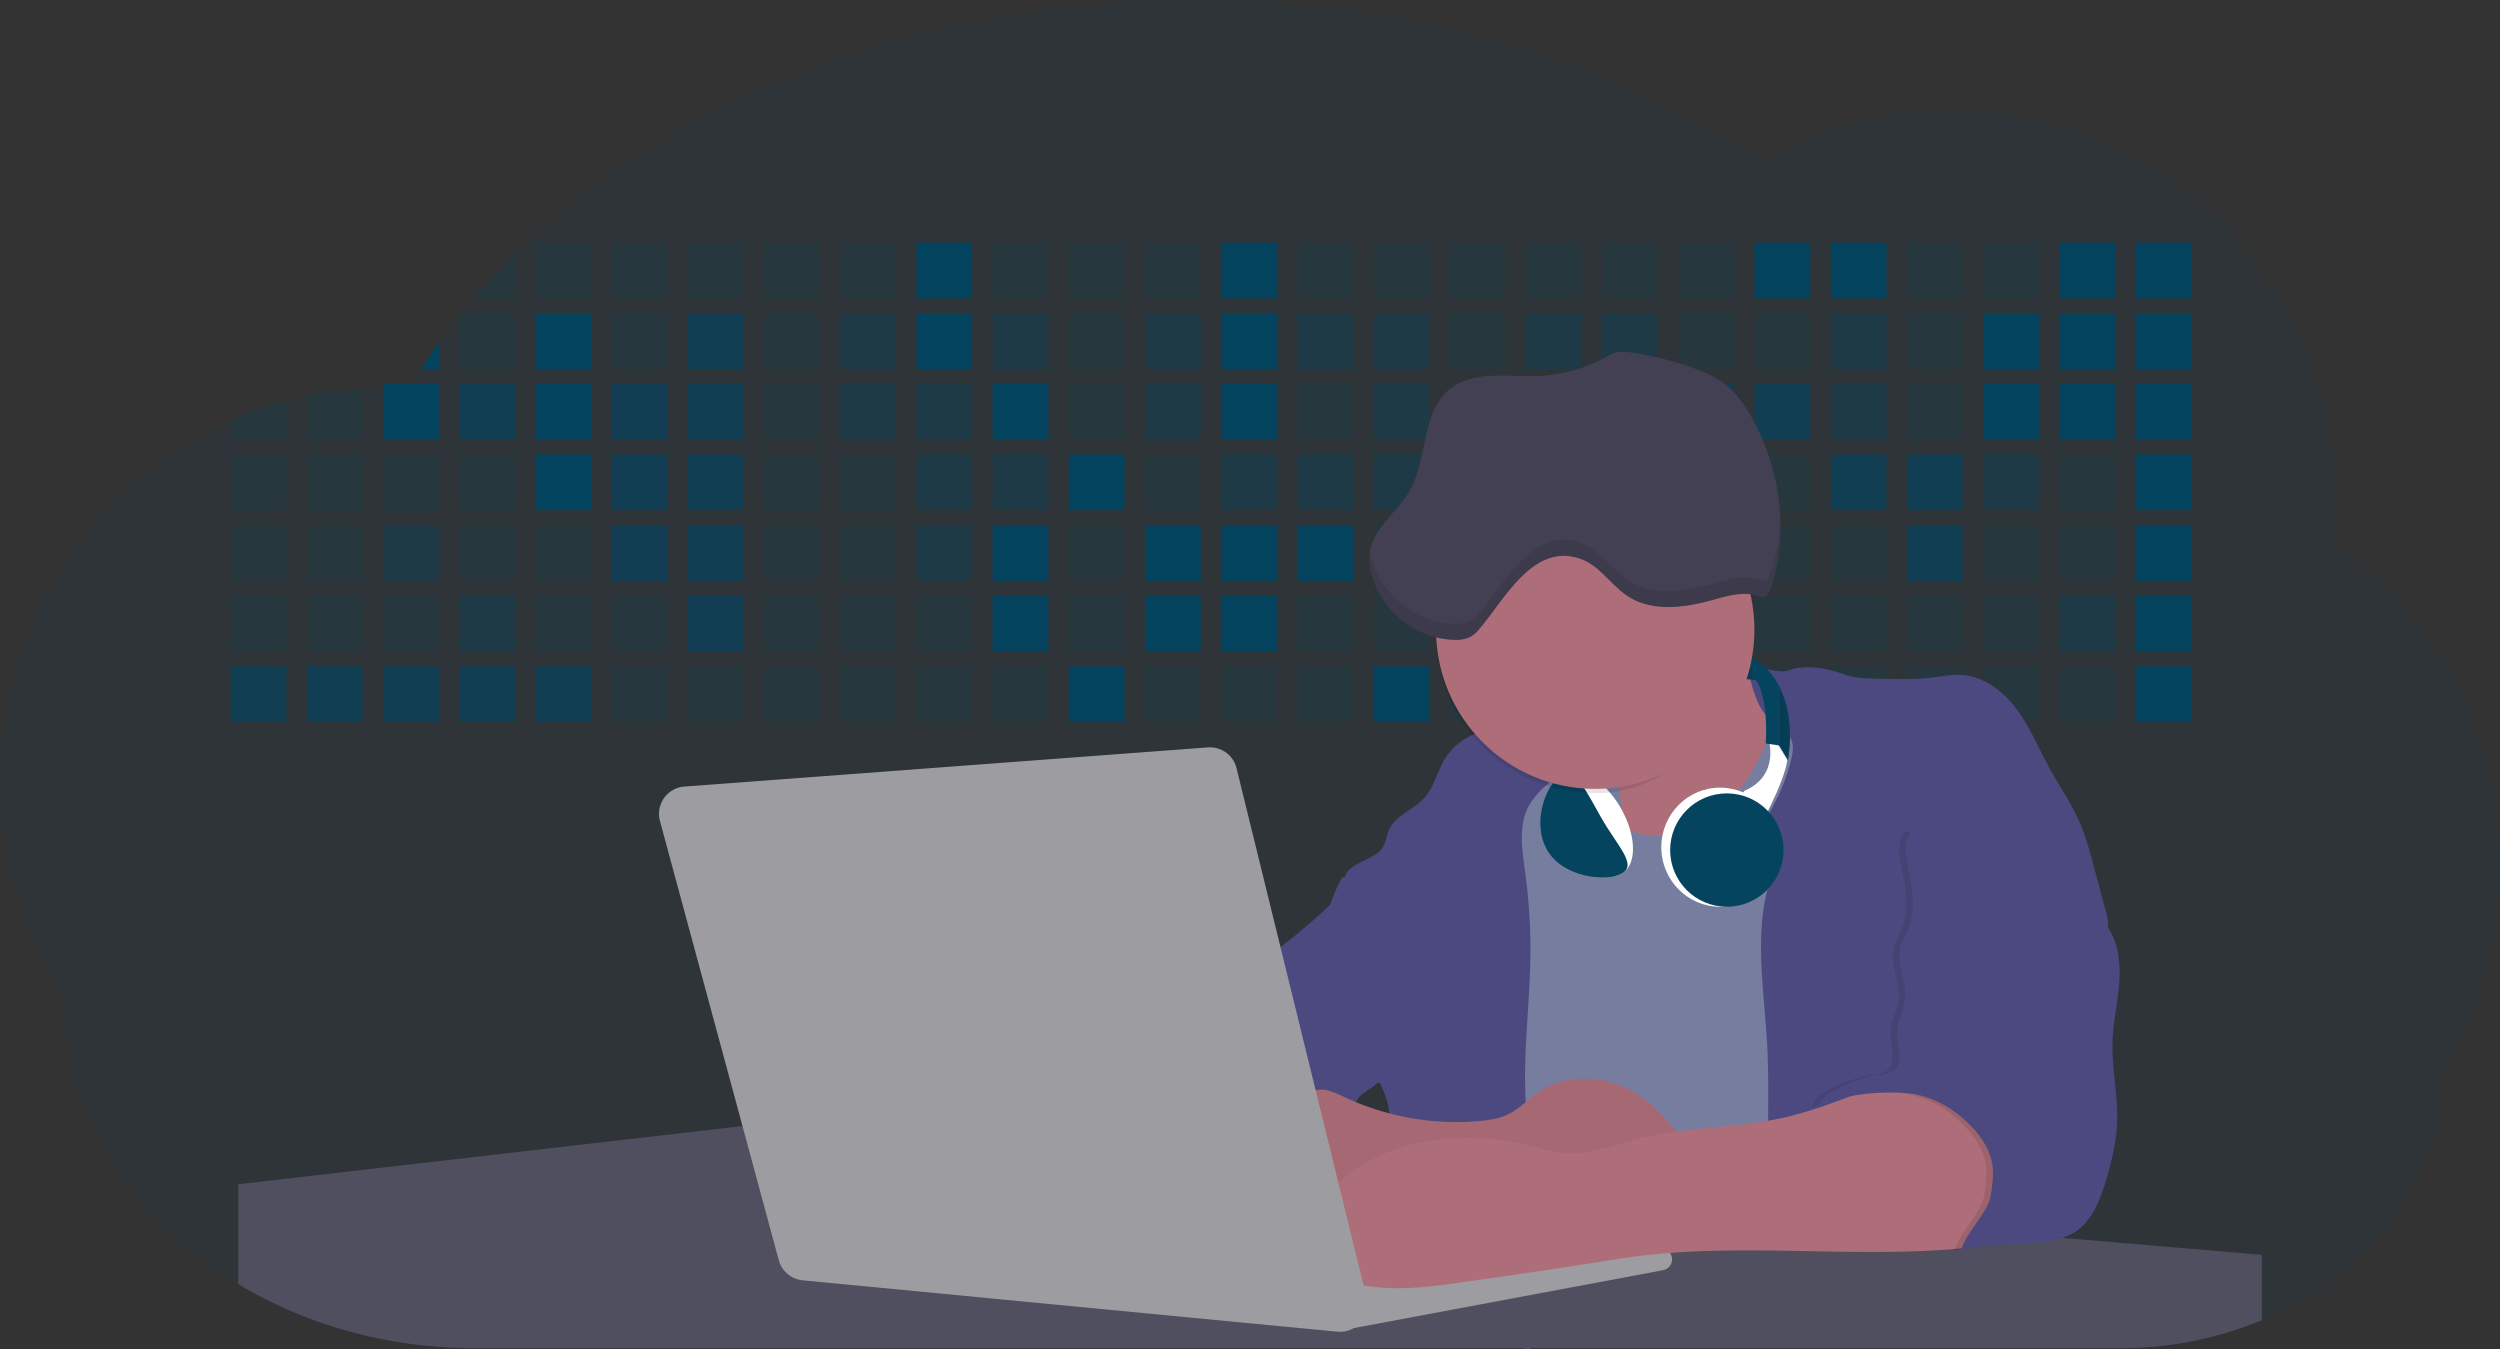 <svg id="aa7bae02-e79e-4d6b-a496-aba15f39787c" data-name="Layer 1" xmlns="http://www.w3.org/2000/svg" width="1144" height="617.32" viewBox="0 0 1144 617.32"><rect x="0" y="0" width="1144" height="617.32" fill="#333333" stroke="none"/><title>developer activity</title><path d="M1172,537.57a181.92,181.92,0,0,1-6.85,49.6,180.06,180.06,0,0,1-19.27,44.28c0,50.1-33.82,93.4-82.91,114a167.3,167.3,0,0,1-64.73,12.8H245.17c-40.25,0-77.55-10.86-108.14-29.36A185.76,185.76,0,0,1,112.2,711c-34-29.22-55.08-69.6-55.08-114.2A180.5,180.5,0,0,1,28,498.08c0-73.36,43.39-136.44,105.55-164.29a174.52,174.52,0,0,1,25.51-9.12q4.63-1.26,9.36-2.26a175.39,175.39,0,0,1,25.51-3.5q4.65-.29,9.35-.33H205c3.46,0,6.89.12,10.3.32l1.12-1.9q2.06-3.44,4.22-6.81,3.9-6.14,8.18-12.1,4.48-6.29,9.35-12.38l.83-1q2.76-3.44,5.64-6.8,9-10.49,19-20.35c72.11-70.68,185.08-116.18,312.08-116.18,98.82,0,189.15,27.55,258.34,73.07A174.18,174.18,0,0,1,920,191.86c97.74,0,177,80.37,177,179.51a184.9,184.9,0,0,1-1,18.78A180,180,0,0,1,1172,537.57Z" transform="translate(-28 -141.34)" fill="#05445e" opacity="0.1"/><path d="M263.66,257.52v20.35h-19Q253.59,267.39,263.66,257.52Z" transform="translate(-28 -141.34)" fill="#05445e" opacity="0.2"/><rect x="245.02" y="111.02" width="25.51" height="25.51" fill="#05445e" opacity="0.2"/><rect x="279.88" y="111.02" width="25.51" height="25.51" fill="#05445e" opacity="0.2"/><rect x="314.75" y="111.02" width="25.51" height="25.51" fill="#05445e" opacity="0.2"/><rect x="349.61" y="111.02" width="25.51" height="25.51" fill="#05445e" opacity="0.2"/><rect x="384.48" y="111.02" width="25.51" height="25.51" fill="#05445e" opacity="0.2"/><rect x="419.35" y="111.02" width="25.51" height="25.51" fill="#05445e"/><rect x="454.21" y="111.02" width="25.51" height="25.51" fill="#05445e" opacity="0.2"/><rect x="489.08" y="111.02" width="25.51" height="25.51" fill="#05445e" opacity="0.2"/><rect x="523.94" y="111.02" width="25.51" height="25.51" fill="#05445e" opacity="0.2"/><rect x="558.81" y="111.02" width="25.51" height="25.51" fill="#05445e"/><rect x="593.68" y="111.02" width="25.51" height="25.51" fill="#05445e" opacity="0.2"/><rect x="628.54" y="111.02" width="25.51" height="25.51" fill="#05445e" opacity="0.2"/><rect x="663.41" y="111.02" width="25.51" height="25.51" fill="#05445e" opacity="0.2"/><rect x="698.28" y="111.02" width="25.51" height="25.51" fill="#05445e" opacity="0.2"/><rect x="733.14" y="111.02" width="25.51" height="25.51" fill="#05445e" opacity="0.2"/><rect x="768.01" y="111.02" width="25.51" height="25.51" fill="#05445e" opacity="0.2"/><rect x="802.87" y="111.02" width="25.51" height="25.51" fill="#05445e"/><rect x="837.74" y="111.02" width="25.51" height="25.51" fill="#05445e"/><rect x="872.61" y="111.02" width="25.51" height="25.51" fill="#05445e" opacity="0.2"/><rect x="907.47" y="111.02" width="25.51" height="25.51" fill="#05445e" opacity="0.2"/><rect x="942.34" y="111.02" width="25.51" height="25.51" fill="#05445e"/><rect x="977.2" y="111.02" width="25.51" height="25.51" fill="#05445e"/><path d="M228.8,298.08v12.1h-8.18Q224.52,304,228.8,298.08Z" transform="translate(-28 -141.34)" fill="#05445e"/><rect x="210.15" y="143.33" width="25.51" height="25.51" fill="#05445e" opacity="0.2"/><rect x="245.02" y="143.33" width="25.51" height="25.51" fill="#05445e"/><rect x="279.88" y="143.33" width="25.51" height="25.51" fill="#05445e" opacity="0.2"/><rect x="314.75" y="143.33" width="25.51" height="25.51" fill="#05445e" opacity="0.7"/><rect x="349.61" y="143.33" width="25.51" height="25.51" fill="#05445e" opacity="0.2"/><rect x="384.48" y="143.33" width="25.51" height="25.51" fill="#05445e" opacity="0.4"/><rect x="419.35" y="143.33" width="25.51" height="25.51" fill="#05445e"/><rect x="454.21" y="143.33" width="25.51" height="25.51" fill="#05445e" opacity="0.4"/><rect x="489.08" y="143.33" width="25.51" height="25.51" fill="#05445e" opacity="0.2"/><rect x="523.94" y="143.33" width="25.51" height="25.51" fill="#05445e" opacity="0.4"/><rect x="558.81" y="143.33" width="25.51" height="25.51" fill="#05445e"/><rect x="593.68" y="143.33" width="25.51" height="25.51" fill="#05445e" opacity="0.4"/><rect x="628.54" y="143.33" width="25.51" height="25.51" fill="#05445e" opacity="0.4"/><rect x="663.41" y="143.33" width="25.51" height="25.51" fill="#05445e" opacity="0.2"/><rect x="698.28" y="143.33" width="25.51" height="25.51" fill="#05445e" opacity="0.4"/><rect x="733.14" y="143.33" width="25.51" height="25.51" fill="#05445e" opacity="0.4"/><rect x="768.01" y="143.33" width="25.51" height="25.51" fill="#05445e" opacity="0.2"/><rect x="802.87" y="143.33" width="25.51" height="25.51" fill="#05445e" opacity="0.2"/><rect x="837.74" y="143.33" width="25.51" height="25.51" fill="#05445e" opacity="0.4"/><rect x="872.61" y="143.33" width="25.51" height="25.51" fill="#05445e" opacity="0.2"/><rect x="907.47" y="143.33" width="25.51" height="25.51" fill="#05445e"/><rect x="942.34" y="143.33" width="25.51" height="25.51" fill="#05445e"/><rect x="977.2" y="143.33" width="25.51" height="25.51" fill="#05445e"/><path d="M159.06,324.67V342.5H133.55v-8.71A174.52,174.52,0,0,1,159.06,324.67Z" transform="translate(-28 -141.34)" fill="#05445e" opacity="0.2"/><polygon points="165.93 177.57 165.93 201.16 140.42 201.16 140.42 181.07 165.93 177.57" fill="#05445e" opacity="0.2"/><rect x="175.28" y="175.65" width="25.51" height="25.51" fill="#05445e"/><rect x="210.15" y="175.65" width="25.51" height="25.51" fill="#05445e" opacity="0.7"/><rect x="245.02" y="175.65" width="25.51" height="25.51" fill="#05445e"/><rect x="279.88" y="175.65" width="25.51" height="25.51" fill="#05445e" opacity="0.7"/><rect x="314.75" y="175.65" width="25.51" height="25.51" fill="#05445e" opacity="0.7"/><rect x="349.61" y="175.65" width="25.51" height="25.51" fill="#05445e" opacity="0.2"/><rect x="384.48" y="175.65" width="25.51" height="25.51" fill="#05445e" opacity="0.4"/><rect x="419.35" y="175.65" width="25.51" height="25.51" fill="#05445e" opacity="0.4"/><rect x="454.21" y="175.65" width="25.51" height="25.51" fill="#05445e"/><rect x="489.08" y="175.65" width="25.51" height="25.51" fill="#05445e" opacity="0.2"/><rect x="523.94" y="175.65" width="25.51" height="25.51" fill="#05445e" opacity="0.4"/><rect x="558.81" y="175.65" width="25.51" height="25.51" fill="#05445e"/><rect x="593.68" y="175.65" width="25.51" height="25.51" fill="#05445e" opacity="0.2"/><rect x="628.54" y="175.65" width="25.51" height="25.51" fill="#05445e" opacity="0.4"/><rect x="663.41" y="175.65" width="25.51" height="25.51" fill="#05445e" opacity="0.2"/><rect x="698.28" y="175.65" width="25.51" height="25.51" fill="#05445e"/><rect x="733.14" y="175.65" width="25.51" height="25.51" fill="#05445e" opacity="0.2"/><rect x="768.01" y="175.65" width="25.51" height="25.51" fill="#05445e" opacity="0.7"/><rect x="802.87" y="175.65" width="25.51" height="25.51" fill="#05445e" opacity="0.7"/><rect x="837.74" y="175.65" width="25.51" height="25.51" fill="#05445e" opacity="0.4"/><rect x="872.61" y="175.65" width="25.51" height="25.51" fill="#05445e" opacity="0.2"/><rect x="907.47" y="175.65" width="25.51" height="25.51" fill="#05445e"/><rect x="942.34" y="175.65" width="25.51" height="25.51" fill="#05445e"/><rect x="977.2" y="175.65" width="25.51" height="25.51" fill="#05445e"/><rect x="105.55" y="207.96" width="25.51" height="25.51" fill="#05445e" opacity="0.2"/><rect x="140.42" y="207.96" width="25.51" height="25.51" fill="#05445e" opacity="0.2"/><rect x="175.28" y="207.96" width="25.51" height="25.51" fill="#05445e" opacity="0.2"/><rect x="210.15" y="207.96" width="25.51" height="25.51" fill="#05445e" opacity="0.2"/><rect x="245.02" y="207.96" width="25.51" height="25.51" fill="#05445e"/><rect x="279.88" y="207.96" width="25.51" height="25.51" fill="#05445e" opacity="0.7"/><rect x="314.75" y="207.96" width="25.51" height="25.51" fill="#05445e" opacity="0.7"/><rect x="349.61" y="207.96" width="25.51" height="25.51" fill="#05445e" opacity="0.2"/><rect x="384.48" y="207.96" width="25.51" height="25.51" fill="#05445e" opacity="0.2"/><rect x="419.35" y="207.96" width="25.51" height="25.51" fill="#05445e" opacity="0.4"/><rect x="454.21" y="207.96" width="25.51" height="25.51" fill="#05445e" opacity="0.4"/><rect x="489.08" y="207.96" width="25.51" height="25.51" fill="#05445e"/><rect x="523.94" y="207.96" width="25.51" height="25.51" fill="#05445e" opacity="0.2"/><rect x="558.81" y="207.96" width="25.51" height="25.51" fill="#05445e" opacity="0.4"/><rect x="593.68" y="207.96" width="25.51" height="25.51" fill="#05445e" opacity="0.4"/><rect x="628.54" y="207.96" width="25.51" height="25.51" fill="#05445e" opacity="0.4"/><rect x="663.41" y="207.96" width="25.51" height="25.51" fill="#05445e" opacity="0.4"/><rect x="698.28" y="207.96" width="25.51" height="25.51" fill="#05445e" opacity="0.2"/><rect x="733.14" y="207.96" width="25.51" height="25.51" fill="#05445e" opacity="0.2"/><rect x="768.01" y="207.96" width="25.51" height="25.51" fill="#05445e" opacity="0.2"/><rect x="802.87" y="207.96" width="25.51" height="25.51" fill="#05445e" opacity="0.2"/><rect x="837.74" y="207.96" width="25.51" height="25.51" fill="#05445e" opacity="0.7"/><rect x="872.61" y="207.96" width="25.51" height="25.51" fill="#05445e" opacity="0.7"/><rect x="907.47" y="207.96" width="25.51" height="25.51" fill="#05445e" opacity="0.4"/><rect x="942.34" y="207.96" width="25.51" height="25.51" fill="#05445e" opacity="0.2"/><rect x="977.2" y="207.96" width="25.51" height="25.51" fill="#05445e"/><rect x="105.55" y="240.28" width="25.51" height="25.51" fill="#05445e" opacity="0.2"/><rect x="140.42" y="240.28" width="25.51" height="25.51" fill="#05445e" opacity="0.2"/><rect x="175.28" y="240.28" width="25.51" height="25.51" fill="#05445e" opacity="0.4"/><rect x="210.15" y="240.28" width="25.51" height="25.51" fill="#05445e" opacity="0.2"/><rect x="245.02" y="240.28" width="25.51" height="25.51" fill="#05445e" opacity="0.2"/><rect x="279.88" y="240.28" width="25.51" height="25.51" fill="#05445e" opacity="0.7"/><rect x="314.75" y="240.28" width="25.51" height="25.51" fill="#05445e" opacity="0.7"/><rect x="349.61" y="240.28" width="25.51" height="25.51" fill="#05445e" opacity="0.2"/><rect x="384.48" y="240.28" width="25.51" height="25.51" fill="#05445e" opacity="0.2"/><rect x="419.35" y="240.28" width="25.51" height="25.51" fill="#05445e" opacity="0.4"/><rect x="454.21" y="240.28" width="25.51" height="25.51" fill="#05445e"/><rect x="489.08" y="240.28" width="25.51" height="25.51" fill="#05445e" opacity="0.2"/><rect x="523.94" y="240.28" width="25.51" height="25.51" fill="#05445e"/><rect x="558.81" y="240.28" width="25.51" height="25.51" fill="#05445e"/><rect x="593.68" y="240.28" width="25.51" height="25.51" fill="#05445e"/><rect x="628.54" y="240.28" width="25.51" height="25.51" fill="#05445e" opacity="0.2"/><rect x="663.41" y="240.28" width="25.51" height="25.51" fill="#05445e"/><rect x="698.28" y="240.28" width="25.51" height="25.51" fill="#05445e" opacity="0.2"/><rect x="733.14" y="240.28" width="25.51" height="25.51" fill="#05445e" opacity="0.2"/><rect x="768.01" y="240.28" width="25.51" height="25.51" fill="#05445e" opacity="0.2"/><rect x="802.87" y="240.28" width="25.51" height="25.51" fill="#05445e" opacity="0.2"/><rect x="837.74" y="240.28" width="25.51" height="25.51" fill="#05445e" opacity="0.2"/><rect x="872.61" y="240.28" width="25.51" height="25.51" fill="#05445e" opacity="0.7"/><rect x="907.47" y="240.28" width="25.51" height="25.51" fill="#05445e" opacity="0.2"/><rect x="942.34" y="240.28" width="25.51" height="25.51" fill="#05445e" opacity="0.2"/><rect x="977.2" y="240.28" width="25.51" height="25.51" fill="#05445e"/><rect x="105.55" y="272.59" width="25.51" height="25.51" fill="#05445e" opacity="0.2"/><rect x="140.42" y="272.59" width="25.51" height="25.51" fill="#05445e" opacity="0.2"/><rect x="175.28" y="272.59" width="25.51" height="25.51" fill="#05445e" opacity="0.2"/><rect x="210.15" y="272.59" width="25.51" height="25.51" fill="#05445e" opacity="0.4"/><rect x="245.02" y="272.59" width="25.51" height="25.51" fill="#05445e" opacity="0.2"/><rect x="279.88" y="272.59" width="25.51" height="25.51" fill="#05445e" opacity="0.2"/><rect x="314.75" y="272.59" width="25.51" height="25.51" fill="#05445e" opacity="0.7"/><rect x="349.61" y="272.59" width="25.51" height="25.51" fill="#05445e" opacity="0.2"/><rect x="384.48" y="272.59" width="25.51" height="25.51" fill="#05445e" opacity="0.2"/><rect x="419.35" y="272.59" width="25.51" height="25.51" fill="#05445e" opacity="0.2"/><rect x="454.21" y="272.59" width="25.51" height="25.51" fill="#05445e"/><rect x="489.08" y="272.59" width="25.51" height="25.51" fill="#05445e" opacity="0.2"/><rect x="523.94" y="272.59" width="25.51" height="25.51" fill="#05445e"/><rect x="558.81" y="272.59" width="25.51" height="25.51" fill="#05445e"/><rect x="593.68" y="272.59" width="25.51" height="25.51" fill="#05445e" opacity="0.2"/><rect x="628.54" y="272.59" width="25.51" height="25.51" fill="#05445e" opacity="0.2"/><rect x="663.41" y="272.59" width="25.51" height="25.51" fill="#05445e" opacity="0.2"/><rect x="698.28" y="272.59" width="25.51" height="25.51" fill="#05445e" opacity="0.2"/><rect x="733.14" y="272.59" width="25.51" height="25.51" fill="#05445e" opacity="0.2"/><rect x="768.01" y="272.59" width="25.51" height="25.51" fill="#05445e" opacity="0.2"/><rect x="802.87" y="272.59" width="25.51" height="25.51" fill="#05445e" opacity="0.2"/><rect x="837.74" y="272.59" width="25.51" height="25.51" fill="#05445e" opacity="0.2"/><rect x="872.61" y="272.59" width="25.51" height="25.51" fill="#05445e" opacity="0.2"/><rect x="907.47" y="272.59" width="25.51" height="25.51" fill="#05445e" opacity="0.2"/><rect x="942.34" y="272.59" width="25.51" height="25.51" fill="#05445e" opacity="0.4"/><rect x="977.2" y="272.59" width="25.51" height="25.51" fill="#05445e"/><rect x="105.55" y="304.91" width="25.51" height="25.51" fill="#05445e" opacity="0.7"/><rect x="140.42" y="304.91" width="25.51" height="25.51" fill="#05445e" opacity="0.7"/><rect x="175.28" y="304.91" width="25.51" height="25.51" fill="#05445e" opacity="0.7"/><rect x="210.15" y="304.91" width="25.51" height="25.51" fill="#05445e" opacity="0.7"/><rect x="245.02" y="304.91" width="25.51" height="25.51" fill="#05445e" opacity="0.7"/><rect x="279.88" y="304.91" width="25.51" height="25.51" fill="#05445e" opacity="0.2"/><rect x="314.75" y="304.91" width="25.51" height="25.51" fill="#05445e" opacity="0.2"/><rect x="349.61" y="304.91" width="25.51" height="25.51" fill="#05445e" opacity="0.2"/><rect x="384.48" y="304.91" width="25.51" height="25.51" fill="#05445e" opacity="0.2"/><rect x="419.35" y="304.91" width="25.51" height="25.51" fill="#05445e" opacity="0.2"/><rect x="454.21" y="304.91" width="25.51" height="25.51" fill="#05445e" opacity="0.2"/><rect x="489.08" y="304.91" width="25.51" height="25.51" fill="#05445e"/><rect x="523.94" y="304.91" width="25.51" height="25.51" fill="#05445e" opacity="0.2"/><rect x="558.81" y="304.91" width="25.51" height="25.51" fill="#05445e" opacity="0.2"/><rect x="593.68" y="304.91" width="25.51" height="25.51" fill="#05445e" opacity="0.2"/><rect x="628.54" y="304.91" width="25.51" height="25.51" fill="#05445e"/><rect x="663.41" y="304.91" width="25.51" height="25.51" fill="#05445e" opacity="0.2"/><rect x="698.28" y="304.91" width="25.51" height="25.51" fill="#05445e" opacity="0.2"/><rect x="733.14" y="304.91" width="25.51" height="25.51" fill="#05445e" opacity="0.2"/><rect x="768.01" y="304.91" width="25.51" height="25.51" fill="#05445e" opacity="0.2"/><rect x="802.87" y="304.91" width="25.51" height="25.51" fill="#05445e" opacity="0.2"/><rect x="837.74" y="304.91" width="25.51" height="25.51" fill="#05445e" opacity="0.2"/><rect x="872.61" y="304.91" width="25.51" height="25.51" fill="#05445e" opacity="0.2"/><rect x="907.47" y="304.91" width="25.51" height="25.51" fill="#05445e" opacity="0.2"/><rect x="942.34" y="304.91" width="25.51" height="25.51" fill="#05445e" opacity="0.2"/><rect x="977.2" y="304.91" width="25.51" height="25.51" fill="#05445e"/><circle cx="734.52" cy="363.89" r="34.87" fill="#767d9f"/><path d="M760.71,460.87q5.22,22.78,8.86,45.9c.73,4.58,1.38,9.41-.28,13.74-1.39,3.61-4.22,6.43-6.44,9.59s-3.9,7.21-2.55,10.83,5.29,5.6,9.05,6.62c10.76,2.9,22.23.79,32.94-2.35a53.29,53.29,0,0,0,13.81-5.72c4.54-2.88,8.26-6.88,11.68-11,15.61-18.93,25.83-41.65,35.45-64.23a39.12,39.12,0,0,1-33.11-13.34c-3.94-4.63-6.83-11.08-4.61-16.74-6.51,3.57-14.24,3.81-21.25,6.25a75.49,75.49,0,0,0-12.5,6.15q-7.18,4.15-14.28,8.46C772.07,458.29,767,461.19,760.71,460.87Z" transform="translate(-28 -141.34)" fill="#ae6e79"/><path d="M833.64,487.05c-6.11,11.89-14.06,23.32-25.41,30.4s-26.63,9-38,2c-5.6-3.42-9.84-8.62-14.73-13s-11-8.13-17.57-7.56c-7.24.63-12.91,6.28-17.76,11.69-7.36,8.22-14.47,16.79-19.68,26.52-10,18.7-12.37,40.56-11.93,61.76s3.51,42.29,3.58,63.49c.1,26.08-4.32,51.95-8.79,77.64,41.1-5.06,82.25,6,123.44,10.19,26.36,2.71,52.92,2.65,79.42,2.58,4.66,0,9.62-.12,13.5-2.7a18.2,18.2,0,0,0,5.59-6.64c3.66-6.75,5.13-14.45,6.15-22.06,2.59-19.22,2.67-38.68,2.74-58.08.18-47,.35-94.17-5.62-140.8-1.47-11.47-3.35-23-7.75-33.73s-11.58-20.6-21.62-26.35c-6.45-3.7-21.4-10.14-29-6.41C841.67,460.15,837.73,479.09,833.64,487.05Z" transform="translate(-28 -141.34)" fill="#767d9f"/><path d="M836.68,619.77c-1.55-29-7.86-59.95,5.57-85.69,3.3-6.32-8.54-14.21-4.88-20.33a92.08,92.08,0,0,0,10.06-23.93c.76-2.89,1.37-5.95.65-8.85-1.33-5.29-6.56-8.44-11-11.66-4.9-3.56-7.42-14.41-9-20.28s12.57,1.2,18.26-.89c7.9-2.89,17.94-1.07,25.82,1.86,4.4,1.62,9.18,1.76,13.87,1.88,9.11.24,18.25.47,27.29-.65,4.06-.51,8.13-1.28,12.21-1.05,10.41.59,19.46,7.71,25.62,16.13s10.08,18.23,15.13,27.35c4.21,7.6,9.23,14.78,12.82,22.69,3.18,7,5.19,14.52,7.18,22l5.13,19.19a25.58,25.58,0,0,1,1.26,8.51c-.26,3.07-1.62,5.93-3,8.66A164.12,164.12,0,0,1,971,603.2c-10.79,13.23-23.89,25.16-30.3,41-2.5,6.17-3.89,12.73-5.16,19.27a707.94,707.94,0,0,0-10.9,79.15,174.2,174.2,0,0,0-36.52-12.21,177.61,177.61,0,0,0-19-3c-5.59-.58-12.8.52-18.12-1-8.9-2.53-9.88-17.58-11.23-25.46-2.16-12.55-2.59-25.32-2.67-38C837,648.53,837.45,634.14,836.68,619.77Z" transform="translate(-28 -141.34)" fill="#4c4981"/><path d="M641.23,565.54c4.21,24,8.85,48.07,18,70.62-.23.22-.46.42-.69.62-.81.69-1.65,1.34-2.53,2-2.05,1.44-4.3,2.66-6,4.54a8,8,0,0,0-1.5,2.45,5.48,5.48,0,0,0,0,4.47c-4.77,2.11-10.31,1.46-15.66,1.26-4.61-.17-9.08,0-12.78,2.53-5.14,3.54-6.69,10.34-7.52,16.52q-.46,3.38-.79,6.77-.32,3.15-.52,6.32a188.61,188.61,0,0,0-.19,21q.08,1.92.21,3.84c-16.34-.39-31.23-8.91-45.32-17.19-3.22-1.89-6.54-3.88-8.63-7A15.8,15.8,0,0,1,555,674c0-.51.09-1,.16-1.52a41.58,41.58,0,0,1,2.29-8.68,107.2,107.2,0,0,1,19.19-32.65c3.58-4.18,7.61-8.27,9.28-13.52.73-2.29,1-4.72,1.74-7,3.32-9.88,15.3-14.55,19.4-24.14,1-2.29,1.46-4.8,2.7-7a17.63,17.63,0,0,1,4.25-4.75c.73-.61,1.49-1.2,2.24-1.79q10.54-8.26,20.31-17.45,1.82-1.71,3.6-3.46A59.48,59.48,0,0,0,641.23,565.54Z" transform="translate(-28 -141.34)" fill="#4c4981"/><path d="M742,494.56c-1.44,1.52-3,2.95-4.53,4.37l-.41.37-1.62,1.5a39,39,0,0,0-7.55,8.79l-.17.28c-5.1,9.13-3.21,20.37-1.79,30.74a261.55,261.55,0,0,1,2.37,39c-.26,18-2.38,35.88-2.42,53.86,0,4.08.09,8.15.27,12.23.29,6.63.79,13.25,1.39,19.87.65,7.26,1.43,14.51,2.16,21.76.58,5.61,1.13,11.21,1.59,16.81.23,2.9.45,5.79.63,8.69.21,3.4.38,6.81.48,10.21h0c.07,2.16.11,4.31.11,6.47,0,1.23,0,2.45,0,3.67q0,3.51-.19,7-.2,4.49-.61,9c-.31,3.27-.86,6.84-3.16,9.14-.14.14-.29.27-.44.4l-3.24-.4a332.72,332.72,0,0,0-67.3-1.2c.49-3.38.94-6.75,1.38-10.14.2-1.6.4-3.21.59-4.82q.33-2.76.63-5.52c.23-2,.44-4,.64-6q.78-7.73,1.37-15.47.87-11.29,1.32-22.62.22-5.41.34-10.83.17-6.72.16-13.45,0-6.54-.11-13.1c0-1.44-.06-2.88-.18-4.31a27.35,27.35,0,0,0-.53-3.83,49.87,49.87,0,0,0-3-8.48c-.22-.52-.43-1-.64-1.55-.12-.27-.23-.55-.34-.82,5.76-5.13,9.86-12,13.8-18.76,6.39-10.89,12.93-22.26,14-34.84s-5.18-26.71-17.2-30.55c-3.27-1-6.73-1.28-10.1-1.87-3.18-.56-9.81-1.83-13.49-4.11q-3,3.08-6,6.05a22.15,22.15,0,0,1,2.17-8.71l1.42.07a2.71,2.71,0,0,1-.16-1c0-1.07.74-2.28,2.32-3.62,4.71-4,12.12-4.89,15.09-10.3,1.24-2.25,1.45-4.93,2.45-7.29,2.87-6.73,11.11-9.21,16.07-14.59s6.2-13,10.21-19a28.62,28.62,0,0,1,12-10c.4-.19.81-.38,1.22-.55,8.3-3.55,18.16-4.36,26.76-4.34,3.34,0,12,.1,16.24,1.79a5.32,5.32,0,0,1,1.85,1.13C752.37,480.61,745.34,491,742,494.56Z" transform="translate(-28 -141.34)" fill="#4c4981"/><path d="M642.72,542.69a60.88,60.88,0,0,1,46.74,4.87c7.2,4,13.66,9.58,17.62,16.78,5.95,10.8,5.69,23.82,5.27,36.15-.21,6.17-.48,12.56-3.2,18.1C706,625,700.06,629.4,694,633a42.24,42.24,0,0,1-12.32,5.33c-6.72,1.46-13.7.22-20.47-1-7.36-1.36-15.26-3-20.37-8.48-3-3.18-4.64-7.31-6.26-11.35q-3.49-8.75-7-17.48c-4.05-10.11-5.42-18.52-.07-28.37,2.43-4.49,5.4-8.69,7.8-13.21C636.51,556.14,640.81,543.28,642.72,542.69Z" transform="translate(-28 -141.34)" fill="#4c4981"/><path d="M1063,715.56v29.9a167.3,167.3,0,0,1-64.73,12.8H728.58c-.14.14-.29.27-.44.4l-3.24-.4H245.17c-40.25,0-77.55-10.86-108.14-29.36V683.25l230.72-26.63.18,0L502.29,668l34.77,3,18.06,1.53,37.38,3.17,19.23,1.63,28,2.38,3.94.33,20.18,1.71L691.23,684l38.5,3.26,64.18,5.45,45.15,3.83,74.14,6.29,14.1,1.19,1.52.13,1.32.11,18.62,1.58,20.44,1.74,2.37.2Z" transform="translate(-28 -141.34)" fill="#504f60"/><polygon points="764 573.12 474.86 523.77 463.65 580.46 596.19 596.33 637 601.44 749.26 579.33 764 573.12" fill="#9c9ca1"/><path d="M642.33,739.94l144.86-27.23a5,5,0,0,1,5.94,4.93h0a5,5,0,0,1-4.09,4.93L647.57,749.06Z" transform="translate(-28 -141.34)" fill="#9c9ca1"/><path d="M705.17,654.31c4.51-.42,9.08-1.13,13.14-3.13,5-2.49,8.89-6.78,13.52-9.94,10.18-7,23.8-7.94,35.47-3.92s21.41,12.63,28.23,22.91c4.53,6.85,7.93,15.59,4.73,23.15a30.51,30.51,0,0,1-4.12,6.44l-8.34,10.9a29,29,0,0,1-5.66,6.09c-3.12,2.27-7,3.2-10.82,3.76-10.15,1.48-20.48.64-30.71,1.32-17.57,1.17-34.73,6.83-52.34,6.64-10.12-.11-20.11-2.15-30-4.19l-43.77-9c-7.62-1.56-16.23-3.84-19.82-10.75-1.61-3.11-1.91-6.71-2.1-10.21-.52-9.64,0-20.36,6.68-27.31,6.28-6.52,16.21-8.58,23.71-13.4,9.18-5.91,12.21-4,21.89.44A120,120,0,0,0,705.17,654.31Z" transform="translate(-28 -141.34)" fill="#ae6e79"/><path d="M705.17,654.31c4.51-.42,9.08-1.13,13.14-3.13,5-2.49,8.89-6.78,13.52-9.94,10.18-7,23.8-7.94,35.47-3.92s21.41,12.63,28.23,22.91c4.53,6.85,7.93,15.59,4.73,23.15a30.51,30.51,0,0,1-4.12,6.44l-8.34,10.9a29,29,0,0,1-5.66,6.09c-3.12,2.27-7,3.2-10.82,3.76-10.15,1.48-20.48.64-30.71,1.32-17.57,1.17-34.73,6.83-52.34,6.64-10.12-.11-20.11-2.15-30-4.19l-43.77-9c-7.62-1.56-16.23-3.84-19.82-10.75-1.61-3.11-1.91-6.71-2.1-10.21-.52-9.64,0-20.36,6.68-27.31,6.28-6.52,16.21-8.58,23.71-13.4,9.18-5.91,12.21-4,21.89.44A120,120,0,0,0,705.17,654.31Z" transform="translate(-28 -141.34)" opacity="0.05"/><path d="M880.94,640.6c-12.28,4.75-24.63,9.52-37.49,12.35-21.56,4.75-44.12,4-65.51,9.43-11.3,2.88-22.53,7.52-34.14,6.58-5.19-.42-10.2-2-15.25-3.2-28.37-7-60.62-4.73-83.66,13.27-7.88,6.15-14.33,13.82-20.18,22a14.7,14.7,0,0,0,5.91,21.88A86.62,86.62,0,0,0,659,730.48c13.13,1.16,26.32-.7,39.38-2.56,19.38-2.75,38.77-5.51,58.1-8.6,6.94-1.11,13.88-2.26,20.86-3.14,50.23-6.35,101.37,1.37,151.73-3.93,5.09-.54,10.27-1.24,14.9-3.41,11.72-5.5,17.52-20,15.1-32.74s-11.76-23.33-23-29.83c-9.42-5.47-19.58-7.68-30.07-10C896.26,634,890.32,637,880.94,640.6Z" transform="translate(-28 -141.34)" fill="#ae6e79"/><path d="M988.67,564.44c5.54,7.26,6.72,17,6.12,26.09s-2.76,18.08-3.08,27.21c-.44,12.52,2.58,25,2.07,37.48-.36,8.73-2.43,17.29-4.88,25.67-2.89,9.89-7.07,20.52-16.2,25.27-12.12,6.31-37.54,2.76-50.29,7.7,1.16-7.23,12.28-17.7,13.44-24.93.8-5,1.61-10.14.75-15.15-1.1-6.39-4.85-12.06-9.3-16.78-7.08-7.51-16.32-13.16-26.47-15s-35-.33-43.12,6.08c-1-6.62,17.6-13,24.14-14.43,3.26-.73,7-.32,9.61-2.39,5-3.92,1.37-11.73,1.61-18,.19-5,3.11-9.58,3.7-14.58,1-8-4.22-16.15-2.17-24,.76-2.9,2.45-5.45,3.62-8.21,3.56-8.45,2-18.09.1-27.07-1.18-5.64-2.33-12,.81-16.81,2.91-4.49,11.17,11.5,16.46,10.76,17.47-2.45,33.28-15.4,47.39-4.8,7.19,5.4,8.13,11,11,18.71C976.77,554.6,984,558.36,988.67,564.44Z" transform="translate(-28 -141.34)" opacity="0.1"/><path d="M991.67,564.44c5.54,7.26,6.72,17,6.12,26.09s-2.76,18.08-3.08,27.21c-.44,12.52,2.58,25,2.07,37.48-.36,8.73-2.43,17.29-4.88,25.67-2.89,9.89-7.07,20.52-16.2,25.27-12.12,6.31-37.54,2.76-50.29,7.7,1.16-7.23,12.28-17.7,13.44-24.93.8-5,1.61-10.14.75-15.15-1.1-6.39-4.85-12.06-9.3-16.78-7.08-7.51-16.32-13.16-26.47-15s-35-.33-43.12,6.08c-1-6.62,17.6-13,24.14-14.43,3.26-.73,7-.32,9.61-2.39,5-3.92,1.37-11.73,1.61-18,.19-5,3.11-9.58,3.7-14.58,1-8-4.22-16.15-2.17-24,.76-2.9,2.45-5.45,3.62-8.21,3.56-8.45,2-18.09.1-27.07-1.18-5.64-2.33-12,.81-16.81,2.91-4.49,8.6-6.19,13.89-6.94a68.42,68.42,0,0,1,50,12.9c7.19,5.4,8.13,11,11,18.71C979.77,554.6,987,558.36,991.67,564.44Z" transform="translate(-28 -141.34)" fill="#4c4981"/><path d="M330,517.06,384.37,718a12.55,12.55,0,0,0,10.91,9.21L640,750.72a12.54,12.54,0,0,0,13.38-15.48L593.84,492.86a12.54,12.54,0,0,0-13.12-9.51L341.13,501.27A12.54,12.54,0,0,0,330,517.06Z" transform="translate(-28 -141.34)" fill="#9c9ca1"/><ellipse cx="787.11" cy="387.68" rx="26.9" ry="27.25" fill="#fff"/><path d="M837.2,479.31s5.67,16.86-11.06,23.95L824,507l10.48,10.34S847.4,493.77,846,485.4C846,485.4,844,476.9,837.2,479.31Z" transform="translate(-28 -141.34)" fill="#fff"/><circle cx="790.2" cy="388.99" r="25.94" fill="#05445e"/><path d="M846.13,489.23l-4.12-6.8-6-.85c1.28-22.39-4.53-29.06-4.53-29.06l-1.35-.13-5.88-.57-11.06-11.48v-3.26c15.54,1.85,24.13,9.23,28.77,17.88C850.16,470.14,846.13,489.23,846.13,489.23Z" transform="translate(-28 -141.34)" fill="#05445e"/><path d="M830.18,448.27v4.12l-5.88-.57-11.06-11.48S830.35,444.17,830.18,448.27Z" transform="translate(-28 -141.34)" stroke="#4c4981" stroke-miterlimit="10" opacity="0.1"/><path d="M846.13,489.23l-4.12-6.8V455C850.16,470.14,846.13,489.23,846.13,489.23Z" transform="translate(-28 -141.34)" stroke="#4c4981" stroke-miterlimit="10" opacity="0.1"/><ellipse cx="757.11" cy="518.2" rx="14.43" ry="26.32" transform="translate(-185.67 306.64) rotate(-30)" fill="#fff"/><path d="M761,516c7.27,12.59,16.19,21,9.29,25s-27,2-34.27-10.6-.67-30,6.23-34S753.72,503.38,761,516Z" transform="translate(-28 -141.34)" fill="#05445e"/><path d="M825.73,425.3c0,40.23-27.53,79-67.76,79a72.85,72.85,0,0,1,0-145.7C798.2,358.64,825.73,385.06,825.73,425.3Z" transform="translate(-28 -141.34)" opacity="0.1"/><circle cx="729.97" cy="288.15" r="72.85" fill="#ae6e79"/><path d="M751.57,397.21c8.67,3.19,13.8,12.15,21.58,17.14,11,7,25.32,5.19,37.88,1.73,7-1.91,14.32-4.24,21.21-2.12a6,6,0,0,0,3.23.46c1.5-.43,2.24-2.09,2.73-3.57,8.52-25.4,4.69-54.17-8.17-77.67-3.32-6.06-7.3-11.92-12.78-16.13-4.32-3.31-9.4-5.48-14.52-7.33a145,145,0,0,0-28.88-7.13,17.94,17.94,0,0,0-5.27-.17c-2.41.39-4.57,1.69-6.72,2.85A68.78,68.78,0,0,1,732,313.38c-14,.53-30-2.77-40.79,6.21-13,10.77-9.76,31.78-18.19,46.4-5.58,9.67-16.34,16.69-18.11,27.7a25.57,25.57,0,0,0,.63,10.07c4.12,16.94,20.52,30.06,38,30.37a14.42,14.42,0,0,0,7.76-1.59,17.55,17.55,0,0,0,4.09-3.89C716.84,415.09,729.94,389.25,751.57,397.21Z" transform="translate(-28 -141.34)" fill="#444053"/><path d="M838.2,403.48c-.49,1.48-1.23,3.14-2.73,3.57a6,6,0,0,1-3.23-.46c-6.89-2.12-14.25.21-21.2,2.12-12.57,3.46-26.92,5.31-37.88-1.73-7.79-5-12.91-14-21.59-17.14-21.63-8-34.73,17.88-46.21,31.44a17.55,17.55,0,0,1-4.09,3.89,14.42,14.42,0,0,1-7.76,1.59c-17.42-.31-33.83-13.43-38-30.37-.23-1-.43-2-.58-3,0,.09,0,.17-.05.26a25.57,25.57,0,0,0,.63,10.07c4.12,16.94,20.53,30.06,38,30.37a14.42,14.42,0,0,0,7.76-1.59,17.55,17.55,0,0,0,4.09-3.89c11.48-13.56,24.58-39.4,46.21-31.44,8.68,3.19,13.8,12.15,21.59,17.14,11,7,25.31,5.19,37.88,1.73,7-1.91,14.31-4.24,21.2-2.12a6,6,0,0,0,3.23.46c1.5-.43,2.24-2.09,2.73-3.57a90.29,90.29,0,0,0,4.48-32.26A88.8,88.8,0,0,1,838.2,403.48Z" transform="translate(-28 -141.34)" opacity="0.1"/></svg>